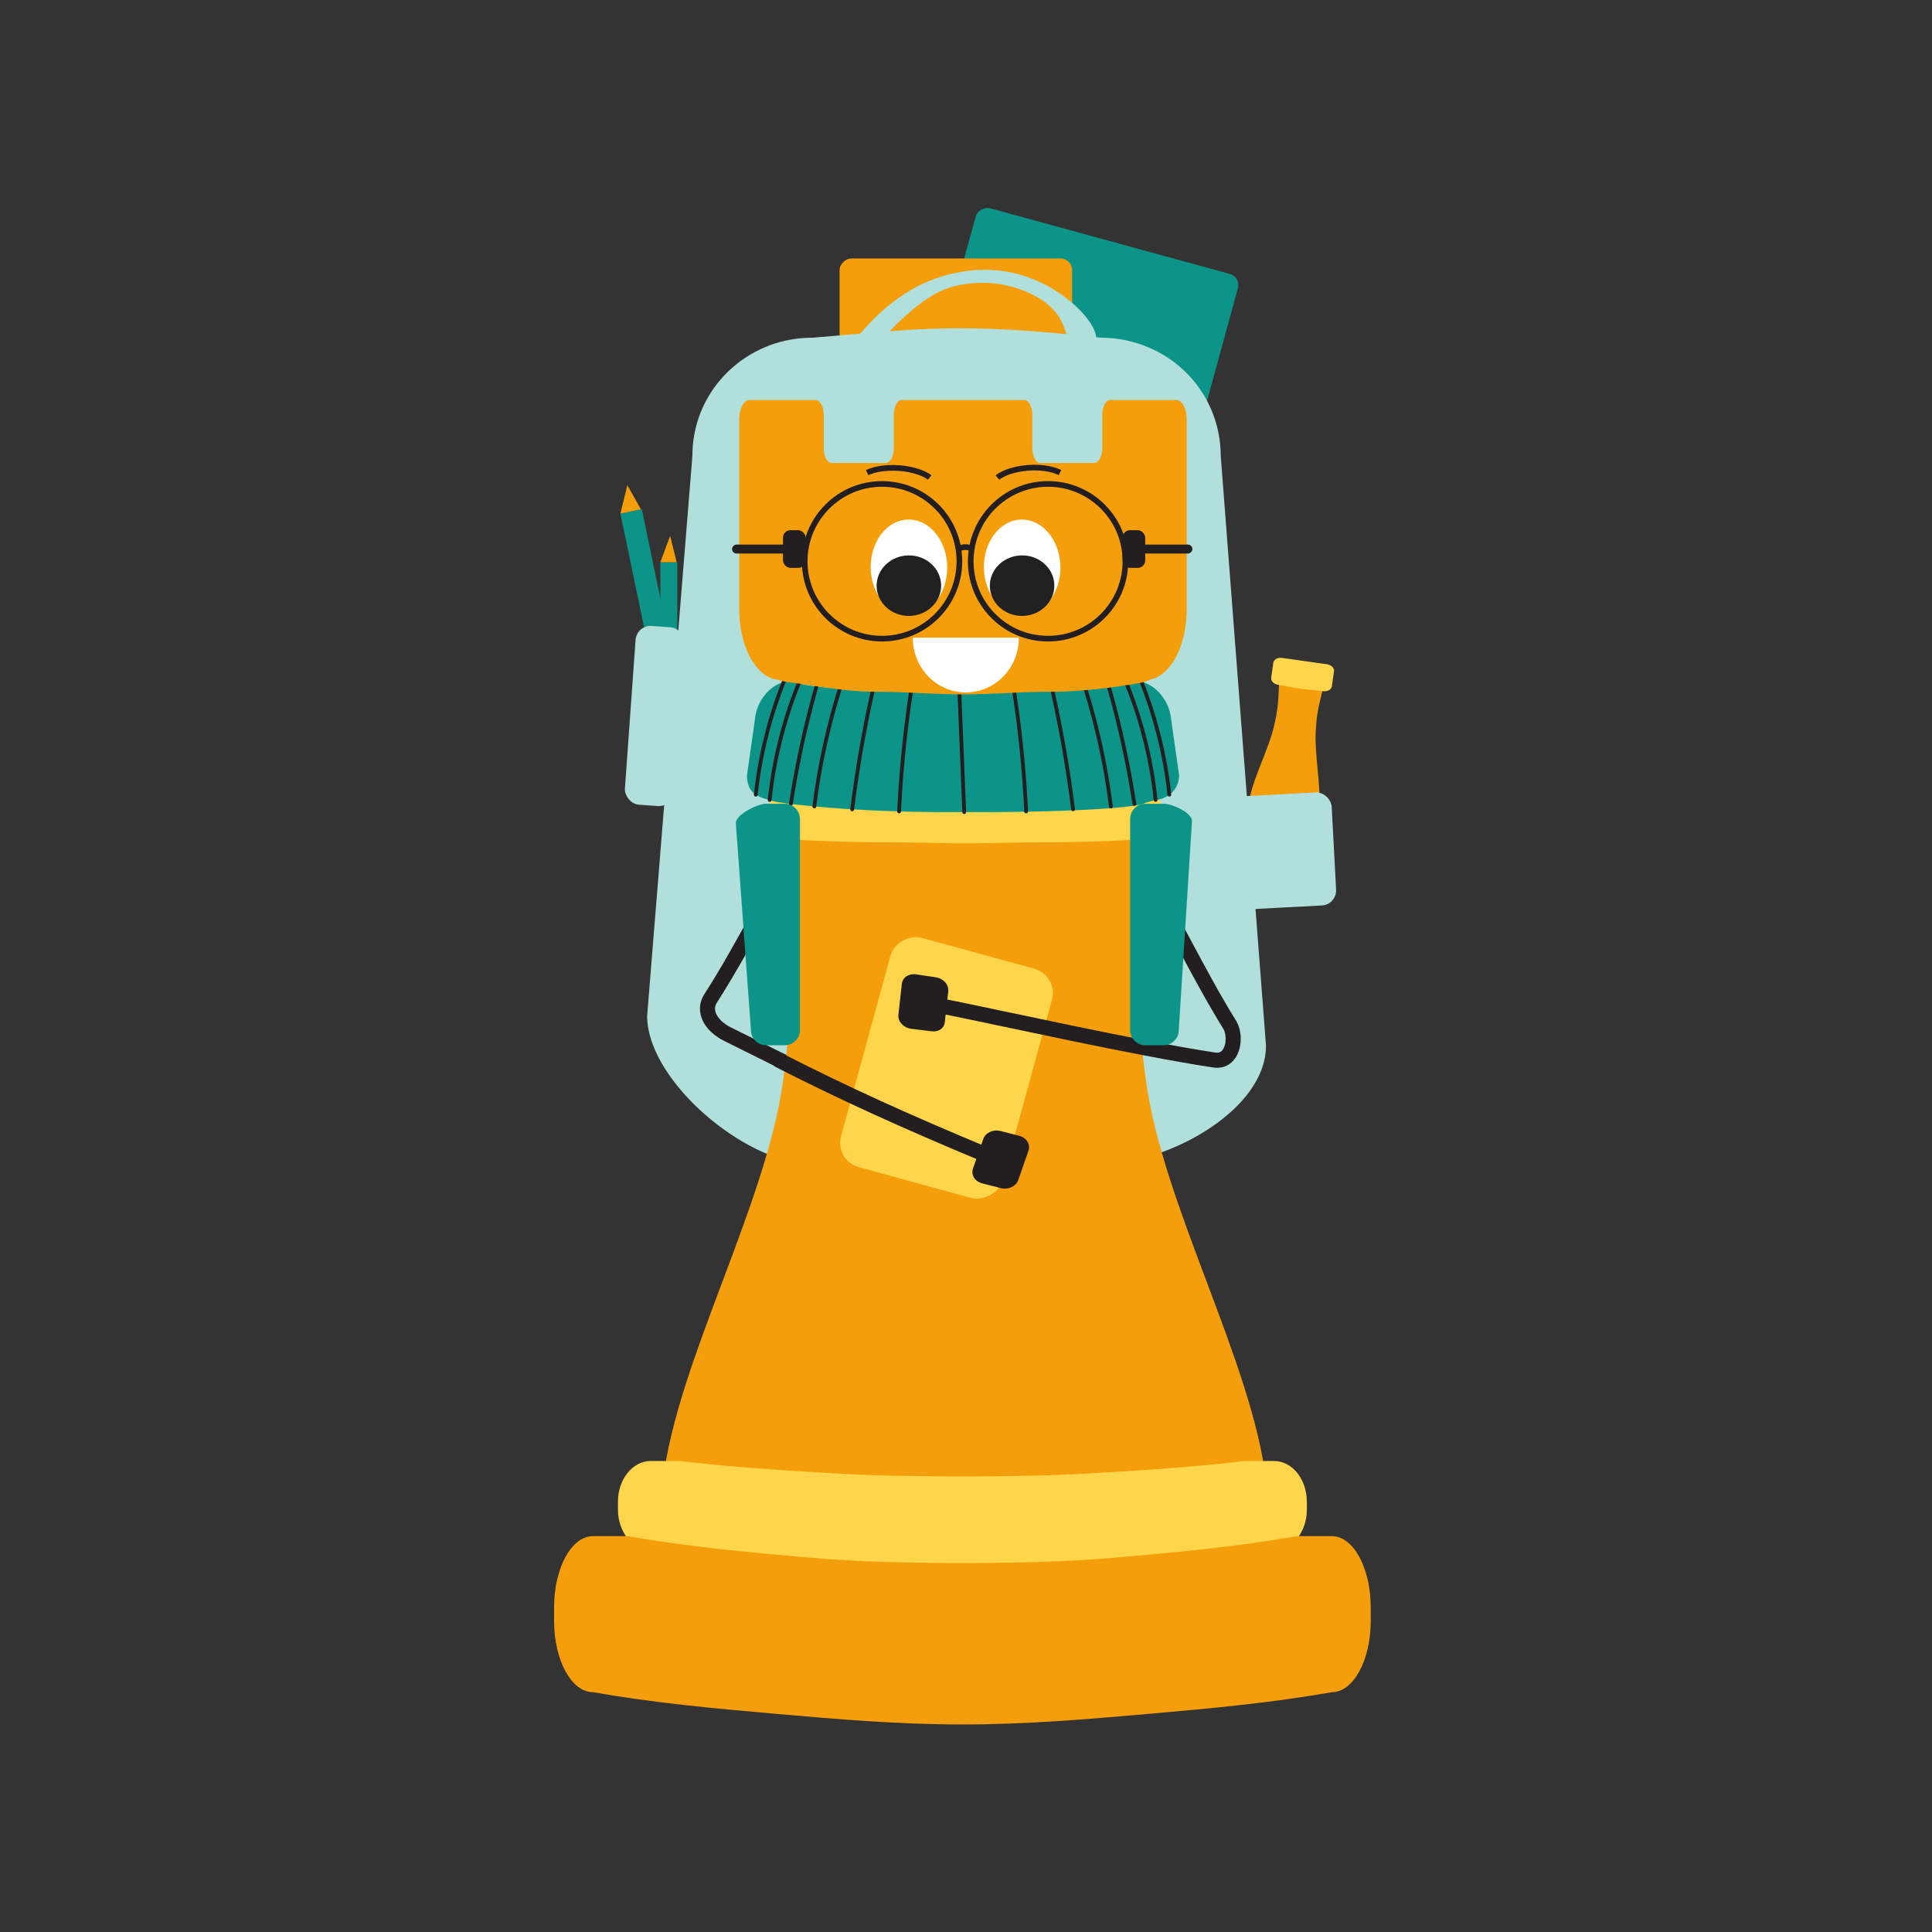 <svg id="Слой_1" data-name="Слой 1" xmlns="http://www.w3.org/2000/svg" viewBox="0 0 1024 1024"><rect x="0" y="0" width="1024" height="1024" fill="#333333" stroke="none"/><defs><style>.cls-1{fill:#0d9488;}.cls-2{fill:#f59e0b;}.cls-3{fill:#b1dfdb;}.cls-4{fill:#ffd64b;}.cls-5,.cls-7,.cls-8{fill:none;stroke:#231f20;stroke-miterlimit:10;}.cls-5,.cls-7{stroke-linecap:round;}.cls-5{stroke-width:8px;}.cls-6{fill:#231f20;}.cls-7{stroke-width:2px;}.cls-8{stroke-width:3px;}.cls-9{fill:#fff;}.cls-10{fill:#212121;}</style></defs><title>ROOK 3 b backpack</title><rect class="cls-1" x="471.16" y="145.13" width="185.3" height="144.07" rx="6.15" transform="translate(205.38 703.54) rotate(-74.68)"/><rect class="cls-2" x="450.68" y="131.32" width="111.89" height="123.25" rx="6.15" transform="translate(313.68 699.57) rotate(-90)"/><path class="cls-2" d="M699.27,427.13c.74-11.41-2.55-27.21-1.91-39.24.48-9.29,1.31-12.63,4-23.65-2-.1-3.56.06-5.6-.22s-4.06-.4-6.17-.7h0c-2.12-.3-4-.74-6.13-1S679.9,361.4,678,361c-.49,11.32-.63,14.76-2.73,23.82-2.71,11.73-10.25,26-12.69,37.18,3,.77,7.18,2.3,10.25,2.91,2.45.48,5.3,1.39,7.73,1.75h.1l.08,0h0c2.43.33,5.42.24,7.91.46C691.73,427.35,696.13,427,699.27,427.13Z"/><rect class="cls-3" x="654.2" y="421" width="52.8" height="60" rx="8.01" transform="translate(-22.93 36.67) rotate(-3.04)"/><path class="cls-4" d="M701.19,366.31c-4-.56-7.92-.71-11.91-1.27s-7.81-1.51-11.68-2.06a5.38,5.38,0,0,1-2.9-1.35,2.9,2.9,0,0,1-.94-2.43l1.12-7.91c.25-1.75,2.36-2.91,4.73-2.57l23.6,3.33c2.36.33,4.08,2,3.83,3.78l-1.12,7.91C705.67,365.5,703.56,366.65,701.19,366.31Z"/><path class="cls-1" d="M359,410h-9V298h9Z"/><polygon class="cls-2" points="358.64 298 350 298 355.18 284 355.18 284 358.64 298"/><path class="cls-1" d="M363,379.49l-11.34,2.37L328.83,272.21l4.84-1,6.5-1.35Z"/><rect class="cls-3" x="334" y="332" width="26" height="95" rx="8.01" transform="translate(28.03 -23.85) rotate(4.1)"/><path class="cls-3" d="M583.5,617h-153c-35.07,0-87.5-44.12-87.5-78.56l24-297.08c0-34.44,28.43-62.36,63.5-62.36,25.5-2,51.28-5,77.5-5,24.78,0,48,2,75.5,5a64.12,64.12,0,0,1,28.76,6.75A62.24,62.24,0,0,1,647,241.36l24,312.79C671,588.59,618.57,617,583.5,617Z"/><path class="cls-5" d="M426.47,443.52c-18.15,28.22-31.9,57.75-50.05,86h0c-3.72,6.26-.1,14,9.43,18.74,32,15.72,26.54,13.91,58.15,26.78"/><path class="cls-2" d="M671,784.52c-7.4-62.4-54.49-145.58-63.56-211.29-7-50.73-4-69.47,5.38-131.23-17.05,1-30.33,3-48,3-18.4,0-35.14.94-53.53.94h-.1c-18.39,0-35.13-.94-53.53-.94-17.69,0-31-2.06-48-3C419,503.76,422,522.5,415,573.23c-9.07,65.71-56.16,148.89-63.56,211.29,26.92,1.86,64,7,91,7.93,21.46.74,46.92,3.53,68,3.59H512c21.11-.06,46.57-2.85,68-3.59C607,791.51,644.08,786.38,671,784.52Z"/><path class="cls-4" d="M609.65,417.16c-16.74.89-33.28,1.34-49.9,1.34-16,0-31.89.55-47.87.55h-.36c-16,0-31.89-.55-47.86-.55-16.63,0-33.16-.45-49.9-1.34-4.54,1-7.84,15.89-7.84,19.55,0,4.47,4.93,8.1,11,8.1l2.08.12c5.73.33,11.5.6,17.27.83,12.29.48,24.64.72,36.93.72l4.08,0h.15c11.36.09,22.71.53,34.07.53h.36c11.37,0,22.72-.44,34.08-.53h.15l4.08,0c12.29,0,24.64-.24,36.93-.72,5.76-.23,11.53-.5,17.26-.83l2.09-.12c6.09,0,11-3.63,11-8.1C617.49,433.05,614.18,418.17,609.65,417.16Z"/><rect class="cls-4" x="438.67" y="521.71" width="126.03" height="88.7" rx="13.34" transform="translate(-176.83 900.32) rotate(-74.68)"/><path class="cls-5" d="M413,562c34.43,17.61,68.86,33.1,107,49"/><path class="cls-6" d="M530.49,629.74l-9.85-2.51c-3.89-1-6.11-4.49-4.95-7.82l5.46-15.72c1.16-3.33,5.25-5.23,9.14-4.24l9.85,2.51c3.89,1,6.11,4.49,5,7.82l-5.46,15.72C538.47,628.83,534.38,630.73,530.49,629.74Z"/><path class="cls-4" d="M675.29,774.36H659.82c-27.58,3.27-53.85,4.9-81.43,6.53-22.34,1.32-46.45,1.63-68.3,1.63s-45.95-.31-68.29-1.63c-27.58-1.63-53.85-3.26-81.43-6.53H344.9c-9.59,0-17.37,9.67-17.37,21.59v4.16c0,11.92,7.78,21.58,17.37,21.58,27.29,3.27,54.25,4.94,81.14,6.53,28.18,1.67,55.16,3.27,84,3.27s55.88-1.6,84.06-3.27C621,826.63,648,825,675.29,821.69c9.59,0,17.37-9.66,17.37-21.58V796C692.66,784,684.88,774.36,675.29,774.36Z"/><path class="cls-2" d="M705.92,814.18H687.58c-32.69,5.7-63.83,8.55-96.53,11.4-26.48,2.31-55,2.86-81,2.86s-54.47-.55-81-2.86c-32.69-2.85-63.83-5.7-96.53-11.4H314.27c-11.37,0-20.59,16.88-20.59,37.72v7.27c0,20.83,9.22,37.72,20.59,37.72,32.35,5.7,64.31,8.62,96.18,11.41,33.41,2.92,65.39,5.7,99.64,5.7s66.24-2.78,99.65-5.7c31.87-2.79,63.83-5.71,96.18-11.41,11.37,0,20.59-16.89,20.59-37.72V851.9C726.51,831.06,717.29,814.18,705.92,814.18Z"/><path class="cls-1" d="M621.18,384.42a.08.08,0,0,1,0,0c-.05-.44-.46-3.39-.47-3.44-.88-8.55-6.73-16.91-15.13-19.54a10.26,10.26,0,0,0-6.89.3c-7.32,3-42.51,5.2-84.82,5.2H507c-42.33,0-77.54-2.25-84.83-5.21a10.26,10.26,0,0,0-6.87-.29c-8.41,2.62-14.27,11-15.14,19.54,0,.05-.43,3-.47,3.44a.08.08,0,0,1,0,0l-3.77,26.46c0,7.92,3.87,11.34,11.68,13a7.34,7.34,0,0,1,2.07.75c3.17,1.05,40.67,5.81,91.5,5.81,3.13,0,6.21,0,9.26,0s6.13,0,9.26,0c48.71,0,81.78-2.42,86.31-4.49a17.1,17.1,0,0,1,2.41-.82l3.75-1c5.91-.53,12.78-4.95,12.78-13.23Z"/><path class="cls-7" d="M407.93,424a229.73,229.73,0,0,1,6-33.19,226.71,226.71,0,0,1,9.44-28.6"/><path class="cls-7" d="M400.59,421.2a227.4,227.4,0,0,1,14.79-59.74"/><path class="cls-7" d="M419.18,426.12c1.43-9.26,3.17-18.94,5.31-29,2.5-11.76,5.3-22.86,8.25-33.27"/><path class="cls-7" d="M476.54,430.08a625.23,625.23,0,0,1,6.31-63.35"/><path class="cls-7" d="M451.67,429q1.84-14.83,4.55-30.76,2.89-16.77,6.36-32.11"/><path class="cls-7" d="M431.62,427.42c1.25-10,3-20.91,5.56-32.4,2.37-10.79,5.09-20.8,7.95-30"/><path class="cls-7" d="M597.08,362.18A227.81,227.81,0,0,1,612.49,424"/><path class="cls-7" d="M605,361.46a227.4,227.4,0,0,1,14.79,59.74"/><path class="cls-7" d="M587.68,363.86c3,10.41,5.75,21.51,8.26,33.27,2.13,10.05,3.88,19.73,5.31,29"/><path class="cls-7" d="M511.07,430.45q-1.27-31.72-2.58-63.47"/><path class="cls-7" d="M537.57,366.73a625.23,625.23,0,0,1,6.31,63.35"/><path class="cls-7" d="M557.84,366.08q3.45,15.33,6.36,32.11,2.73,15.92,4.55,30.76"/><path class="cls-7" d="M575.3,365.06c2.85,9.16,5.57,19.17,7.94,30,2.53,11.49,4.32,22.36,5.57,32.4"/><path class="cls-2" d="M623.49,212h-35c-2.36,0-4.27,3.6-4.27,8v17.4c0,4.44-1.91,8-4.27,8H551.43c-2.36,0-4.27-3.6-4.27-8V220c0-4.44-1.91-8-4.27-8H478c-2.36,0-4.27,3.6-4.27,8v17.4c0,4.44-1.91,8-4.27,8H440.86c-2.36,0-4.27-3.6-4.27-8V220c0-4.44-1.92-8-4.27-8h-35c-3.05,0-5.51,4.64-5.51,10.37v100.3c0,9.9,2.13,18.86,5.58,25.35,5.45,10.26,12.3,12,13.57,12,2,.3,3.85,1.1,5.82,1.37,16,2.17,31.86,5.26,47.77,5.26,15.3,0,30.54,1.37,45.83,1.37s30.54-1.37,45.83-1.37c15.92,0,32.72-2,47.75-4.63a21.83,21.83,0,0,0,6-2c1,0,8-1.72,13.42-12,3.45-6.49,5.58-15.45,5.58-25.35V222.37C629,216.64,626.53,212,623.49,212Z"/><circle class="cls-8" cx="467.5" cy="297.5" r="41"/><circle class="cls-8" cx="555.5" cy="297.5" r="41"/><path class="cls-8" d="M508,291.05a6.4,6.4,0,0,1,4-1.05,5.8,5.8,0,0,1,3,.83"/><rect class="cls-6" x="415" y="281" width="12" height="20" rx="3.98"/><rect class="cls-6" x="595" y="281" width="12" height="20" rx="3.98"/><rect class="cls-6" x="615.61" y="277" width="4.77" height="28" rx="2.39" transform="translate(327 909) rotate(-90)"/><rect class="cls-6" x="400.11" y="276.5" width="4.77" height="29" rx="2.39" transform="translate(111.5 693.5) rotate(-90)"/><ellipse class="cls-9" cx="481.75" cy="300.69" rx="20.28" ry="25.3" transform="translate(-4.6 7.5) rotate(-0.89)"/><ellipse class="cls-10" cx="481.71" cy="310.43" rx="17.09" ry="16.04" transform="translate(-4.75 7.5) rotate(-0.89)"/><ellipse class="cls-9" cx="541.75" cy="300.69" rx="20.28" ry="25.3" transform="translate(-4.59 8.43) rotate(-0.89)"/><ellipse class="cls-10" cx="541.71" cy="310.43" rx="17.09" ry="16.04" transform="translate(-4.74 8.43) rotate(-0.89)"/><path class="cls-8" d="M528.66,253.09c3.85-3.07,11.35-5.14,19-5.26,8.61-.13,13.46,2.3,14.16,2.66"/><path class="cls-8" d="M492.76,253.09c-3.85-3-11.36-5-19-5.12-8.61-.14-13.45,2.2-14.16,2.55"/><path class="cls-9" d="M540,338.13c0,15.94-12.58,28.87-28.09,28.87s-28.09-12.93-28.09-28.87V338H540Z"/><path class="cls-1" d="M416,554H406a8.11,8.11,0,0,1-8-8.21l-8-109.55c0-4.53,11.59-10.24,16-10.24h10a8.11,8.11,0,0,1,8,8.21V545.79A8.11,8.11,0,0,1,416,554Z"/><path class="cls-3" d="M449,185.58c.66-.9,1.64-2.21,2.88-3.75,7.42-9.24,25.16-31.32,54.77-37.19a72.61,72.61,0,0,1,26.43-.75c30.67,5.06,52.54,31.22,47.08,37.94-1.64,2-6.08,2.68-9.12,1.87-6.3-1.66-5.07-9.15-10.57-16.9-8.87-12.49-28.24-15.83-30.27-16.15-2.55-.41-18.65-2.8-32.67,4.13-12.28,6.07-27.46,21.51-32.67,28.55a10.13,10.13,0,0,1-5.77,4.13C455.31,188.38,451.39,186.8,449,185.58Z"/><polygon class="cls-2" points="339.71 269.94 328.83 272.21 332.5 257.15 332.5 257.15 339.71 269.94"/><path class="cls-5" d="M603.34,457c17.56,28.41,31,58,48.6,86.45h0c3.62,6.29,1.65,19.89-8.36,18.38C601,555.35,532.38,539.88,498,533"/><path class="cls-6" d="M493.29,546.55l-10.59-1.3c-4-.64-6.92-4-6.53-7.43L478,521.46c.39-3.46,3.72-5.62,7.72-5L496.08,518c4,.63,6.91,3.95,6.52,7.42l-1.84,16.36C500.37,545.19,497.28,547.19,493.29,546.55Z"/><path class="cls-1" d="M616.79,554H607a8.11,8.11,0,0,1-8-8.21V434.21a8.11,8.11,0,0,1,8-8.21h9.78c4.42,0,15,4.68,15,9.22l-7,110.57A8.11,8.11,0,0,1,616.79,554Z"/></svg>